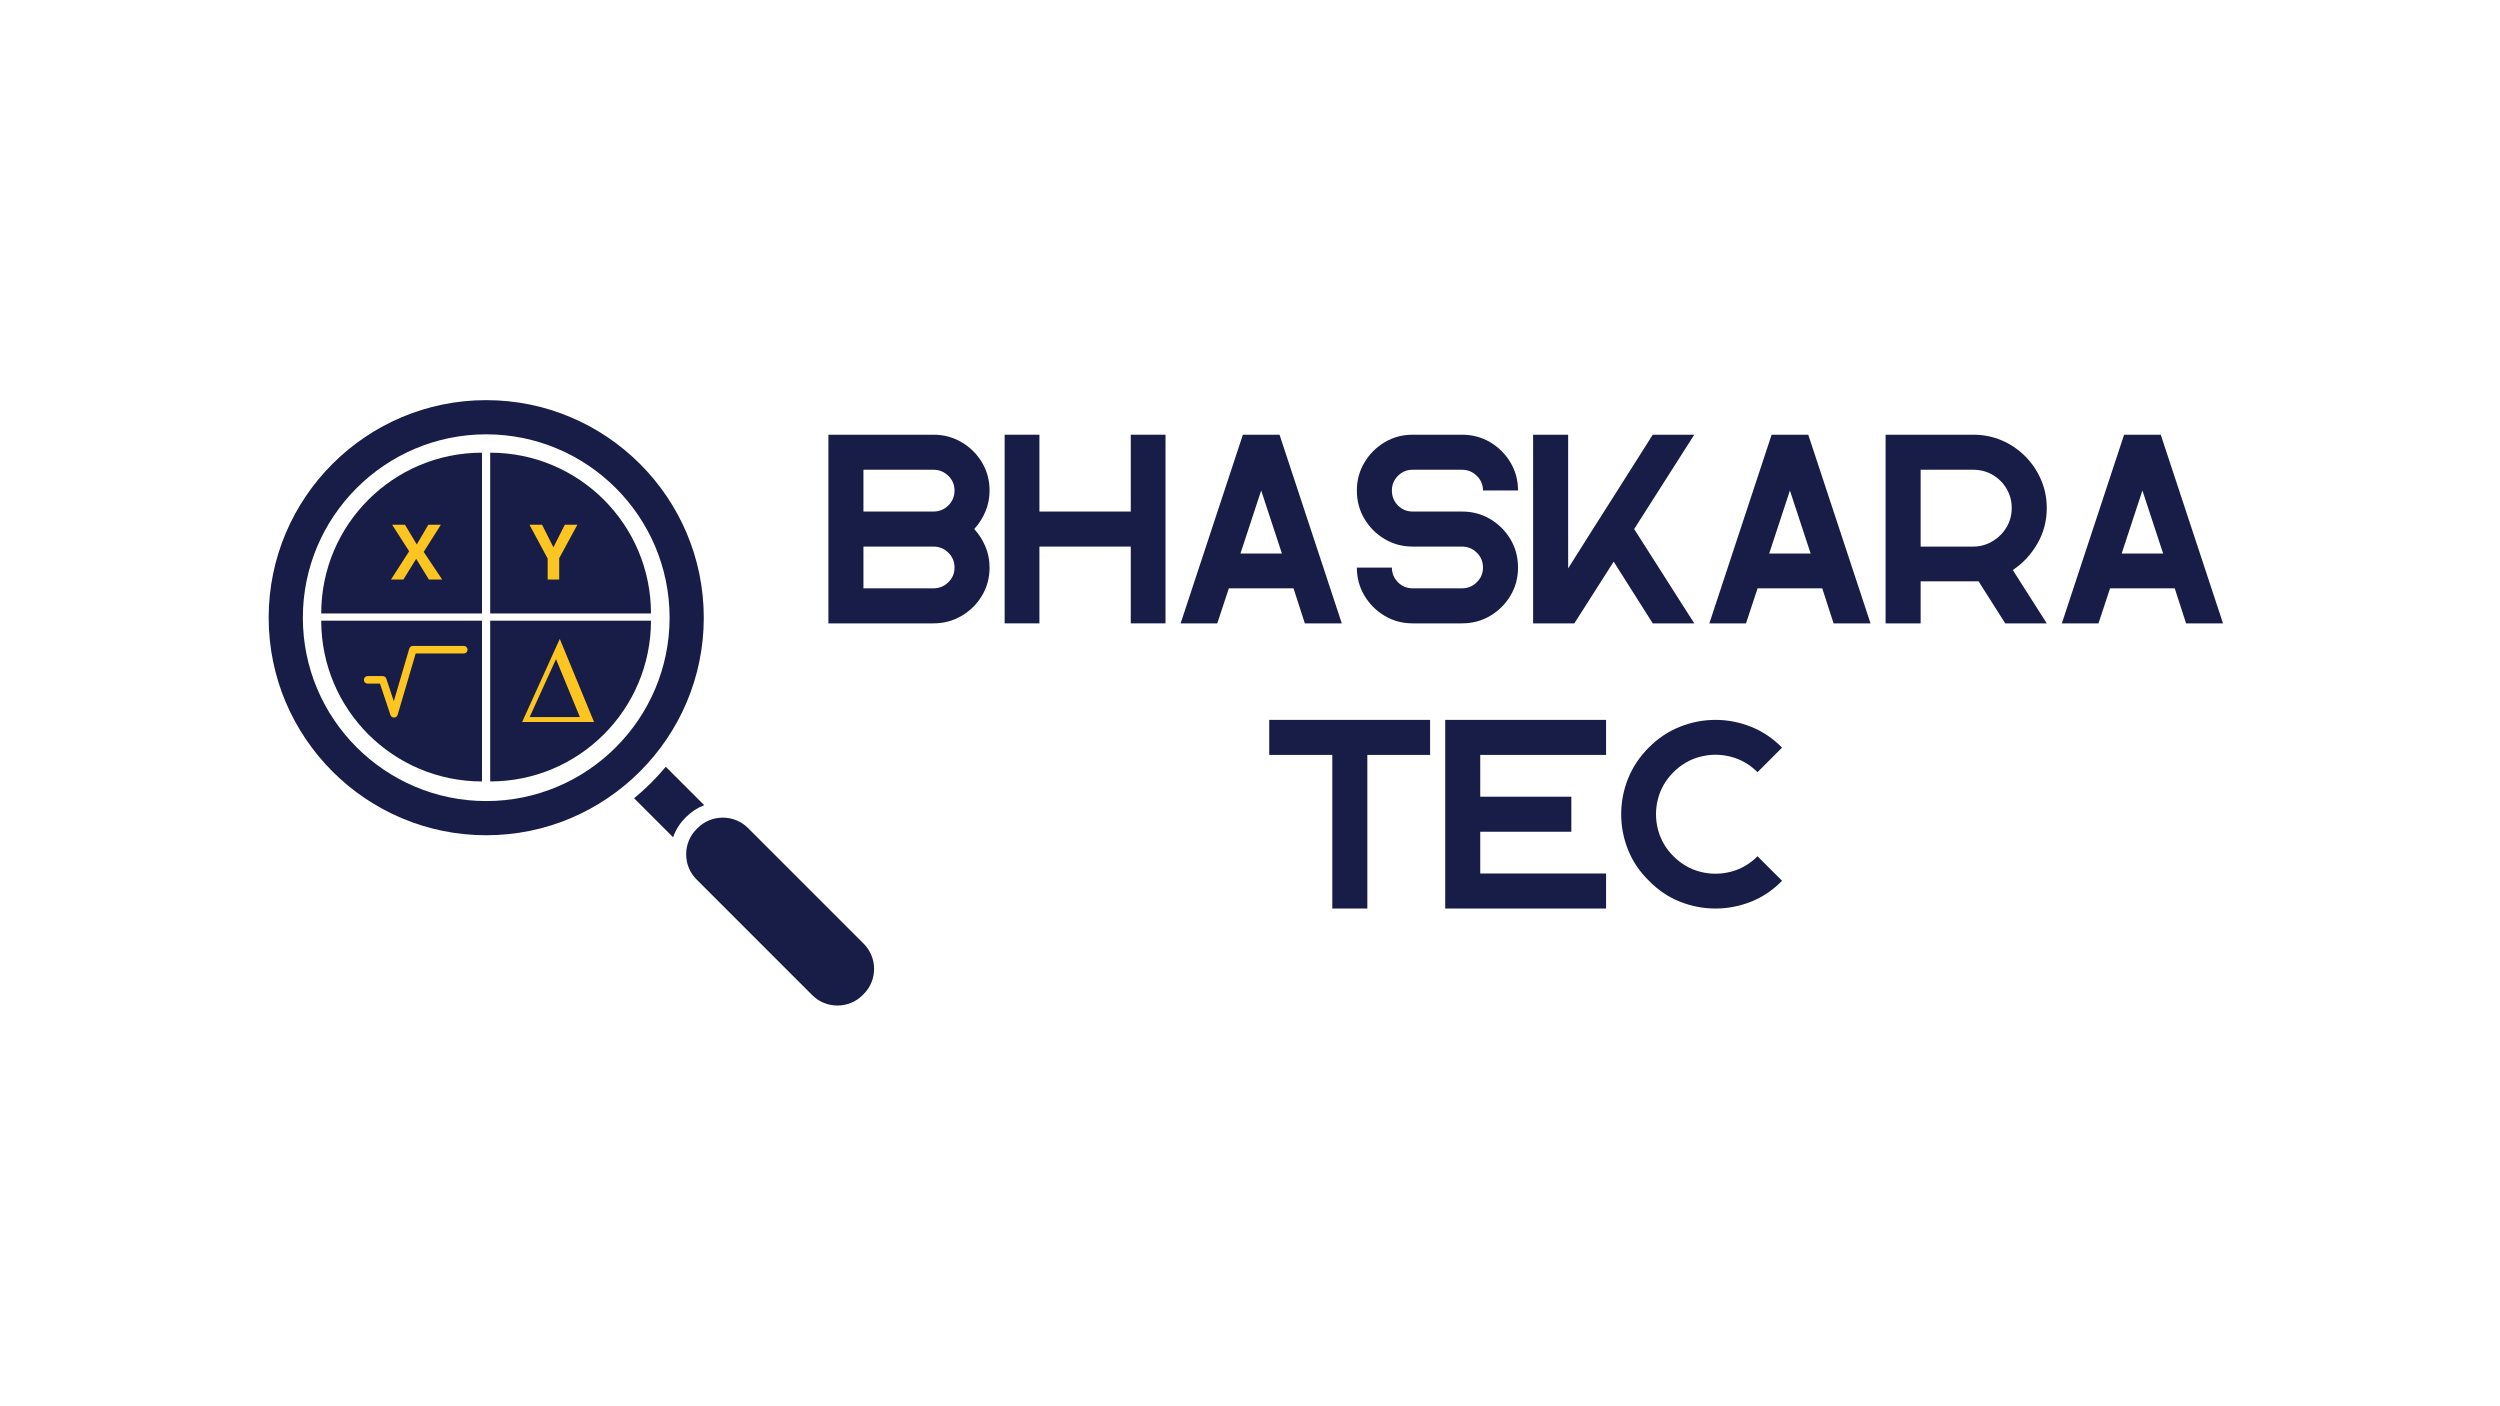 <svg xmlns="http://www.w3.org/2000/svg" xmlns:xlink="http://www.w3.org/1999/xlink" width="1366" zoomAndPan="magnify" viewBox="0 0 1024.5 576" height="768" preserveAspectRatio="xMidYMid meet" version="1.0"><defs><g/><clipPath id="cf4b8eea36"><path d="M 110 163.961 L 289 163.961 L 289 343 L 110 343 Z M 110 163.961 " clip-rule="nonzero"/></clipPath><clipPath id="bafc40e10c"><path d="M 281 335 L 359 335 L 359 412.227 L 281 412.227 Z M 281 335 " clip-rule="nonzero"/></clipPath><clipPath id="fcfd4e4cb8"><path d="M 131.637 185.508 L 197.539 185.508 L 197.539 251.41 L 131.637 251.41 Z M 131.637 185.508 " clip-rule="nonzero"/></clipPath><clipPath id="9c36df56b6"><path d="M 200.879 185.508 L 266.77 185.508 L 266.77 251.41 L 200.879 251.41 Z M 200.879 185.508 " clip-rule="nonzero"/></clipPath><clipPath id="a5e784a2bf"><path d="M 131.637 254.344 L 197.539 254.344 L 197.539 320.234 L 131.637 320.234 Z M 131.637 254.344 " clip-rule="nonzero"/></clipPath><clipPath id="01b226bf93"><path d="M 200.879 254.344 L 266.77 254.344 L 266.77 320.234 L 200.879 320.234 Z M 200.879 254.344 " clip-rule="nonzero"/></clipPath><clipPath id="a6d80487d8"><path d="M 213.98 261.82 L 243.77 261.82 L 243.77 296 L 213.98 296 Z M 213.98 261.82 " clip-rule="nonzero"/></clipPath><clipPath id="324f6d4a38"><path d="M 149 264.703 L 192 264.703 L 192 294.496 L 149 294.496 Z M 149 264.703 " clip-rule="nonzero"/></clipPath></defs><g clip-path="url(#cf4b8eea36)"><path fill="#181d47" d="M 199.254 163.977 C 150.09 163.977 110.098 203.969 110.098 253.133 C 110.098 302.293 150.09 342.285 199.254 342.285 C 248.418 342.285 288.41 302.293 288.41 253.133 C 288.41 203.969 248.418 163.977 199.254 163.977 Z M 199.254 328.277 C 157.82 328.277 124.109 294.566 124.109 253.133 C 124.109 211.695 157.82 177.988 199.254 177.988 C 240.688 177.988 274.398 211.695 274.398 253.133 C 274.398 294.566 240.688 328.277 199.254 328.277 Z M 199.254 328.277 " fill-opacity="1" fill-rule="nonzero"/></g><path fill="#181d47" d="M 288.574 329.957 L 272.836 314.223 C 268.926 318.922 264.578 323.242 259.852 327.121 L 275.832 343.105 C 276.848 340.199 278.512 337.473 280.828 335.156 L 281.277 334.707 C 283.383 332.602 285.867 331 288.574 329.957 Z M 288.574 329.957 " fill-opacity="1" fill-rule="nonzero"/><g clip-path="url(#bafc40e10c)"><path fill="#181d47" d="M 306.523 339.32 C 303.781 336.582 300.117 335.07 296.207 335.07 C 292.297 335.07 288.633 336.582 285.891 339.32 L 285.445 339.77 C 282.703 342.512 281.191 346.172 281.191 350.086 C 281.191 353.996 282.703 357.66 285.445 360.398 L 332.863 407.82 C 335.605 410.559 339.27 412.07 343.18 412.07 C 347.09 412.07 350.754 410.559 353.496 407.82 L 353.941 407.371 C 359.629 401.684 359.629 392.43 353.941 386.738 Z M 306.523 339.32 " fill-opacity="1" fill-rule="nonzero"/></g><g clip-path="url(#fcfd4e4cb8)"><path fill="#181d47" d="M 131.637 251.398 C 131.637 215.008 161.137 185.508 197.527 185.508 L 197.527 251.398 L 131.637 251.398 " fill-opacity="1" fill-rule="nonzero"/></g><g clip-path="url(#9c36df56b6)"><path fill="#181d47" d="M 266.77 251.398 C 266.77 215.008 237.27 185.508 200.879 185.508 L 200.879 251.398 L 266.77 251.398 " fill-opacity="1" fill-rule="nonzero"/></g><g clip-path="url(#a5e784a2bf)"><path fill="#181d47" d="M 131.637 254.344 C 131.637 290.734 161.137 320.234 197.527 320.234 L 197.527 254.344 L 131.637 254.344 " fill-opacity="1" fill-rule="nonzero"/></g><g clip-path="url(#01b226bf93)"><path fill="#181d47" d="M 266.77 254.344 C 266.77 290.734 237.27 320.234 200.879 320.234 L 200.879 254.344 L 266.77 254.344 " fill-opacity="1" fill-rule="nonzero"/></g><g clip-path="url(#a6d80487d8)"><path fill="#fcc521" d="M 243.438 295.867 L 213.98 295.867 L 229.395 261.82 Z M 237.641 293.855 L 227.855 270.113 L 217.047 293.855 Z M 237.641 293.855 " fill-opacity="1" fill-rule="nonzero"/></g><g clip-path="url(#324f6d4a38)"><path fill="#fcc521" d="M 169.195 264.703 C 168.855 264.703 168.547 264.809 168.27 265.012 C 167.996 265.219 167.812 265.484 167.715 265.812 L 161.379 287.352 L 158.305 278.121 C 158.199 277.805 158.012 277.551 157.742 277.355 C 157.473 277.16 157.168 277.062 156.836 277.062 L 150.656 277.062 C 150.453 277.062 150.254 277.102 150.066 277.18 C 149.875 277.262 149.707 277.371 149.562 277.516 C 149.418 277.66 149.309 277.828 149.23 278.016 C 149.152 278.207 149.113 278.402 149.113 278.609 C 149.113 278.812 149.152 279.012 149.23 279.199 C 149.309 279.391 149.418 279.555 149.562 279.703 C 149.707 279.848 149.875 279.957 150.066 280.035 C 150.254 280.113 150.453 280.152 150.656 280.152 L 155.723 280.152 L 160.004 293.004 C 160.109 293.316 160.297 293.574 160.566 293.766 C 160.836 293.961 161.141 294.059 161.473 294.059 L 161.5 294.059 C 161.836 294.051 162.141 293.945 162.406 293.742 C 162.676 293.539 162.859 293.273 162.953 292.949 L 170.352 267.793 L 190.055 267.793 C 190.258 267.793 190.457 267.754 190.645 267.676 C 190.836 267.598 191 267.484 191.145 267.34 C 191.293 267.195 191.402 267.031 191.48 266.84 C 191.559 266.652 191.598 266.453 191.598 266.25 C 191.598 266.043 191.559 265.848 191.48 265.656 C 191.402 265.469 191.293 265.301 191.145 265.156 C 191 265.012 190.836 264.898 190.645 264.82 C 190.457 264.742 190.258 264.703 190.055 264.703 Z M 169.195 264.703 " fill-opacity="1" fill-rule="nonzero"/></g><g fill="#fcc521" fill-opacity="1"><g transform="translate(216.975, 237.495)"><g><path d="M 9.812 -13.219 L 14.5 -22.469 L 19.641 -22.469 L 12.188 -8.75 L 12.188 0 L 7.453 0 L 7.453 -8.594 L 0 -22.469 L 5.156 -22.469 Z M 9.812 -13.219 "/></g></g></g><g fill="#fcc521" fill-opacity="1"><g transform="translate(160.219, 237.495)"><g><path d="M 20.984 0 L 15.547 0 L 10.328 -8.5 L 5.094 0 L 0 0 L 7.453 -11.578 L 0.469 -22.469 L 5.734 -22.469 L 10.578 -14.375 L 15.312 -22.469 L 20.453 -22.469 L 13.406 -11.328 Z M 20.984 0 "/></g></g></g><g fill="#181d47" fill-opacity="1"><g transform="translate(336.384, 255.456)"><g><path d="M 46.156 0 L 3.094 0 L 3.094 -77.312 L 46.156 -77.312 C 50.352 -77.312 54.203 -76.281 57.703 -74.219 C 61.203 -72.156 63.984 -69.391 66.047 -65.922 C 68.109 -62.461 69.141 -58.641 69.141 -54.453 C 69.141 -51.359 68.566 -48.469 67.422 -45.781 C 66.273 -43.094 64.75 -40.719 62.844 -38.656 C 64.75 -36.594 66.273 -34.219 67.422 -31.531 C 68.566 -28.844 69.141 -25.953 69.141 -22.859 C 69.141 -18.66 68.109 -14.832 66.047 -11.375 C 63.984 -7.914 61.203 -5.156 57.703 -3.094 C 54.203 -1.031 50.352 0 46.156 0 Z M 17.453 -62.953 L 17.453 -45.828 L 46.156 -45.828 C 48.52 -45.828 50.547 -46.656 52.234 -48.312 C 53.93 -49.969 54.781 -52.016 54.781 -54.453 C 54.781 -56.805 53.93 -58.812 52.234 -60.469 C 50.547 -62.125 48.52 -62.953 46.156 -62.953 Z M 17.453 -31.469 L 17.453 -14.359 L 46.156 -14.359 C 48.52 -14.359 50.547 -15.188 52.234 -16.844 C 53.93 -18.5 54.781 -20.504 54.781 -22.859 C 54.781 -25.285 53.93 -27.328 52.234 -28.984 C 50.547 -30.641 48.52 -31.469 46.156 -31.469 Z M 17.453 -31.469 "/></g></g></g><g fill="#181d47" fill-opacity="1"><g transform="translate(408.609, 255.456)"><g><path d="M 17.344 -31.469 L 17.344 0 L 3.094 0 L 3.094 -77.312 L 17.344 -77.312 L 17.344 -45.828 L 54.781 -45.828 L 54.781 -77.312 L 69.016 -77.312 L 69.016 0 L 54.781 0 L 54.781 -31.469 Z M 17.344 -31.469 "/></g></g></g><g fill="#181d47" fill-opacity="1"><g transform="translate(480.724, 255.456)"><g><path d="M 22.859 -14.359 L 18.109 0 L 3.094 0 L 28.609 -77.312 L 43.625 -77.312 L 69.141 0 L 54 0 L 49.359 -14.359 Z M 36.109 -54.453 L 27.609 -28.609 L 44.609 -28.609 Z M 36.109 -54.453 "/></g></g></g><g fill="#181d47" fill-opacity="1"><g transform="translate(552.949, 255.456)"><g><path d="M 46.156 -14.359 C 48.52 -14.359 50.547 -15.188 52.234 -16.844 C 53.93 -18.5 54.781 -20.504 54.781 -22.859 C 54.781 -25.285 53.93 -27.328 52.234 -28.984 C 50.547 -30.641 48.52 -31.469 46.156 -31.469 L 25.953 -31.469 C 21.754 -31.469 17.926 -32.5 14.469 -34.562 C 11.008 -36.625 8.25 -39.383 6.188 -42.844 C 4.125 -46.312 3.094 -50.18 3.094 -54.453 C 3.094 -58.641 4.125 -62.461 6.188 -65.922 C 8.25 -69.391 11.008 -72.156 14.469 -74.219 C 17.926 -76.281 21.754 -77.312 25.953 -77.312 L 46.156 -77.312 C 50.426 -77.312 54.289 -76.281 57.75 -74.219 C 61.219 -72.156 63.984 -69.391 66.047 -65.922 C 68.109 -62.461 69.141 -58.641 69.141 -54.453 L 54.781 -54.453 C 54.781 -56.805 53.93 -58.812 52.234 -60.469 C 50.547 -62.125 48.52 -62.953 46.156 -62.953 L 25.953 -62.953 C 23.598 -62.953 21.594 -62.125 19.938 -60.469 C 18.281 -58.812 17.453 -56.805 17.453 -54.453 C 17.453 -52.016 18.281 -49.969 19.938 -48.312 C 21.594 -46.656 23.598 -45.828 25.953 -45.828 L 46.156 -45.828 C 50.426 -45.828 54.289 -44.797 57.75 -42.734 C 61.219 -40.672 63.984 -37.91 66.047 -34.453 C 68.109 -30.992 69.141 -27.129 69.141 -22.859 C 69.141 -18.66 68.109 -14.832 66.047 -11.375 C 63.984 -7.914 61.219 -5.156 57.75 -3.094 C 54.289 -1.031 50.426 0 46.156 0 L 25.953 0 C 21.754 0 17.926 -1.031 14.469 -3.094 C 11.008 -5.156 8.25 -7.914 6.188 -11.375 C 4.125 -14.832 3.094 -18.66 3.094 -22.859 L 17.453 -22.859 C 17.453 -20.504 18.281 -18.5 19.938 -16.844 C 21.594 -15.188 23.598 -14.359 25.953 -14.359 Z M 46.156 -14.359 "/></g></g></g><g fill="#181d47" fill-opacity="1"><g transform="translate(625.174, 255.456)"><g><path d="M 19.984 0 L 3.094 0 L 3.094 -77.312 L 17.453 -77.312 L 17.453 -22.531 L 27.609 -38.656 L 36.109 -52.016 L 52.125 -77.312 L 69.141 -77.312 L 44.5 -38.656 L 69.141 0 L 52.125 0 L 36.109 -25.297 Z M 19.984 0 "/></g></g></g><g fill="#181d47" fill-opacity="1"><g transform="translate(697.399, 255.456)"><g><path d="M 22.859 -14.359 L 18.109 0 L 3.094 0 L 28.609 -77.312 L 43.625 -77.312 L 69.141 0 L 54 0 L 49.359 -14.359 Z M 36.109 -54.453 L 27.609 -28.609 L 44.609 -28.609 Z M 36.109 -54.453 "/></g></g></g><g fill="#181d47" fill-opacity="1"><g transform="translate(769.624, 255.456)"><g><path d="M 3.094 0 L 3.094 -77.312 L 38.984 -77.312 C 43.18 -77.312 47.082 -76.535 50.688 -74.984 C 54.301 -73.441 57.488 -71.289 60.25 -68.531 C 63.008 -65.77 65.18 -62.566 66.766 -58.922 C 68.348 -55.273 69.141 -51.391 69.141 -47.266 C 69.141 -41.961 67.848 -37.082 65.266 -32.625 C 62.691 -28.176 59.344 -24.586 55.219 -21.859 L 69.141 0 L 52.125 0 L 41.188 -17.234 C 40.531 -17.234 39.797 -17.234 38.984 -17.234 L 17.453 -17.234 L 17.453 0 Z M 17.453 -62.953 L 17.453 -31.469 L 38.984 -31.469 C 42.078 -31.469 44.91 -32.316 47.484 -34.016 C 49.691 -35.41 51.457 -37.27 52.781 -39.594 C 54.113 -41.914 54.781 -44.473 54.781 -47.266 C 54.781 -50.141 54.078 -52.77 52.672 -55.156 C 51.273 -57.551 49.379 -59.445 46.984 -60.844 C 44.598 -62.25 41.93 -62.953 38.984 -62.953 Z M 17.453 -62.953 "/></g></g></g><g fill="#181d47" fill-opacity="1"><g transform="translate(841.849, 255.456)"><g><path d="M 22.859 -14.359 L 18.109 0 L 3.094 0 L 28.609 -77.312 L 43.625 -77.312 L 69.141 0 L 54 0 L 49.359 -14.359 Z M 36.109 -54.453 L 27.609 -28.609 L 44.609 -28.609 Z M 36.109 -54.453 "/></g></g></g><g fill="#181d47" fill-opacity="1"><g transform="translate(517.039, 372.318)"><g><path d="M 28.938 0 L 28.938 -62.953 L 3.094 -62.953 L 3.094 -77.312 L 69.016 -77.312 L 69.016 -62.953 L 43.297 -62.953 L 43.297 0 Z M 28.938 0 "/></g></g></g><g fill="#181d47" fill-opacity="1"><g transform="translate(589.153, 372.318)"><g><path d="M 17.453 0 L 3.094 0 L 3.094 -77.312 L 69.016 -77.312 L 69.016 -62.953 L 17.453 -62.953 L 17.453 -45.828 L 54.781 -45.828 L 54.781 -31.469 L 17.453 -31.469 L 17.453 -14.359 L 69.016 -14.359 L 69.016 0 Z M 17.453 0 "/></g></g></g><g fill="#181d47" fill-opacity="1"><g transform="translate(661.268, 372.318)"><g><path d="M 69.016 -11.375 C 65.266 -7.539 61.031 -4.688 56.312 -2.812 C 51.602 -0.938 46.742 0 41.734 0 C 36.734 0 31.875 -0.938 27.156 -2.812 C 22.445 -4.688 18.219 -7.539 14.469 -11.375 C 10.633 -15.125 7.781 -19.352 5.906 -24.062 C 4.031 -28.781 3.094 -33.641 3.094 -38.641 C 3.094 -43.648 4.031 -48.508 5.906 -53.219 C 7.781 -57.938 10.633 -62.211 14.469 -66.047 C 18.219 -69.797 22.445 -72.609 27.156 -74.484 C 31.875 -76.367 36.734 -77.312 41.734 -77.312 C 46.742 -77.312 51.602 -76.367 56.312 -74.484 C 61.031 -72.609 65.266 -69.758 69.016 -65.938 L 58.969 -55.875 C 55.801 -59.039 52.141 -61.156 47.984 -62.219 C 43.828 -63.289 39.664 -63.289 35.5 -62.219 C 31.344 -61.156 27.68 -59.039 24.516 -55.875 C 21.348 -52.707 19.227 -49.047 18.156 -44.891 C 17.094 -40.734 17.094 -36.57 18.156 -32.406 C 19.227 -28.25 21.348 -24.586 24.516 -21.422 C 27.68 -18.254 31.344 -16.133 35.5 -15.062 C 39.664 -14 43.828 -14 47.984 -15.062 C 52.141 -16.133 55.801 -18.254 58.969 -21.422 Z M 69.016 -11.375 "/></g></g></g></svg>